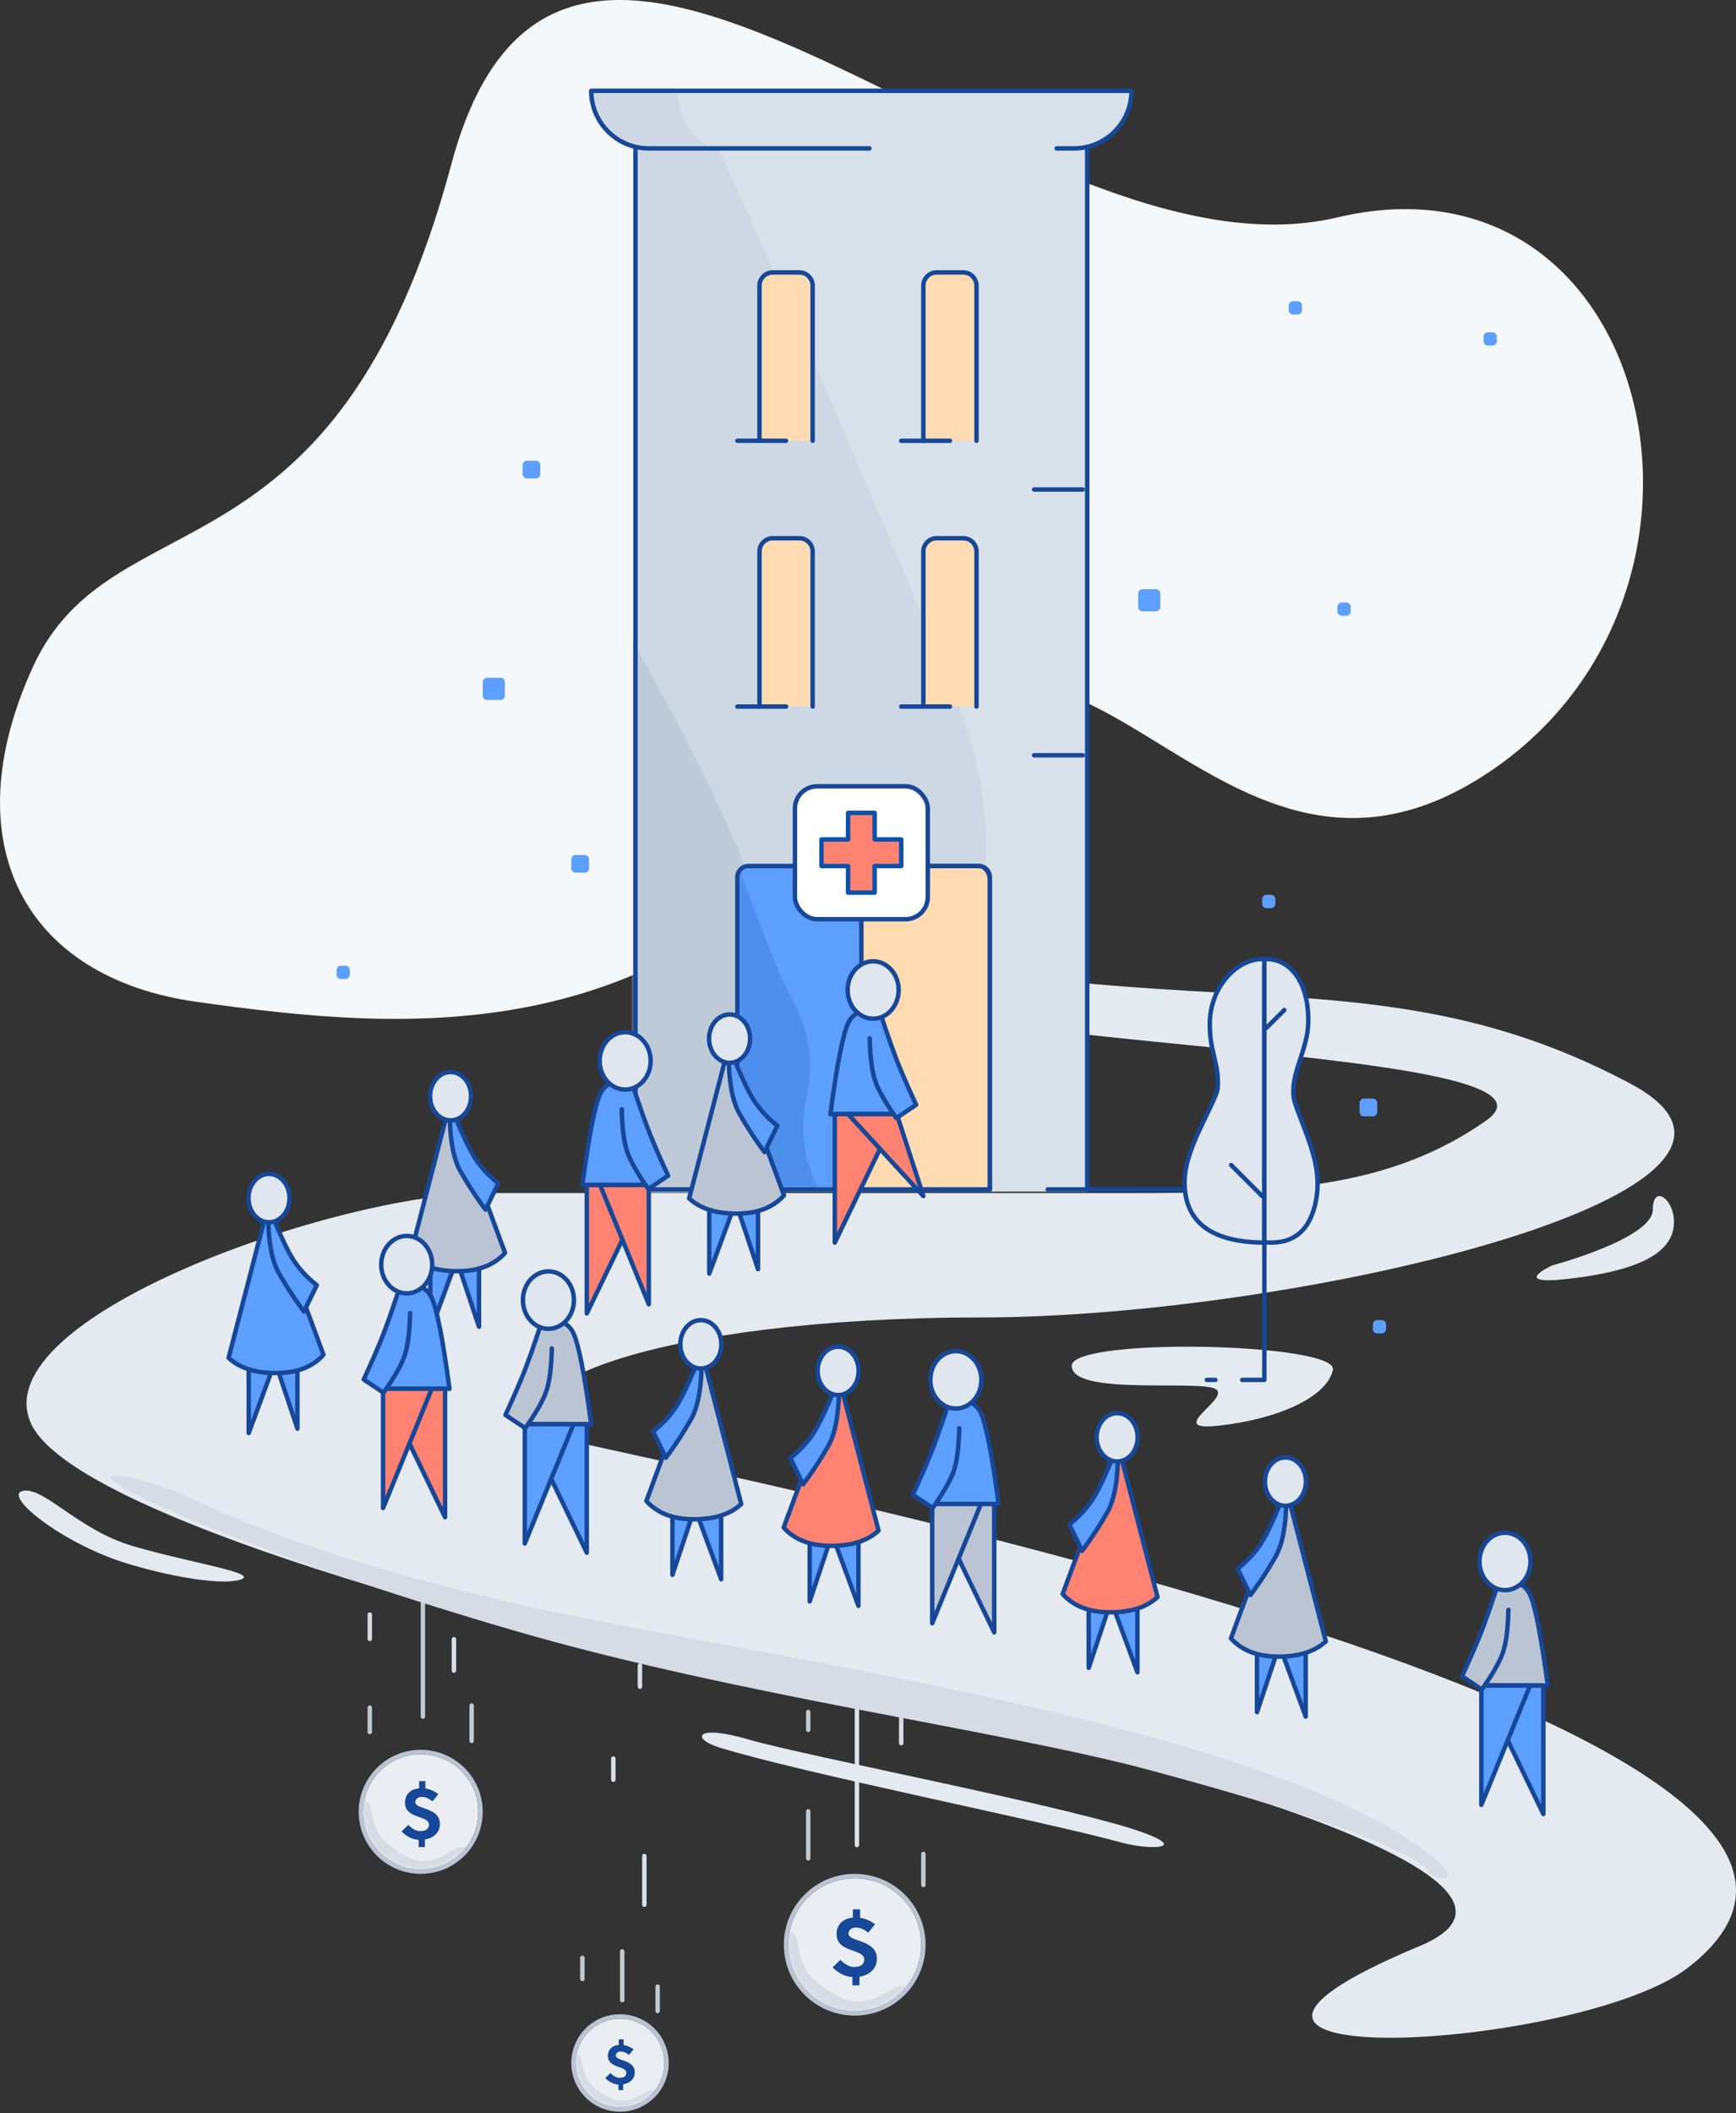 <svg width='392' height='477' xmlns='http://www.w3.org/2000/svg' xmlns:xlink='http://www.w3.org/1999/xlink'><rect width="100%" height="100%" fill="#333333" stroke="none"/><defs><circle id='a' cx='15' cy='15' r='15'/><path id='c' d='M143.5 269V21.5h102V269'/><path d='M133.5 20.5h122c0 7.18-5.82 13-13 13h-96c-7.18 0-13-5.82-13-13z' id='e'/><path d='M167 196h56v70a2 2 0 0 1-2 2h-52a2 2 0 0 1-2-2v-70z' id='g'/><circle id='i' cx='10' cy='10' r='10'/><circle id='k' cx='13' cy='13' r='13'/></defs><g fill='none' fill-rule='evenodd'><g transform='translate(178 424)'><mask id='b' fill='#fff'><use xlink:href='#a'/></mask><use fill='#EAEEF2' xlink:href='#a'/><path d='M2 14c1 5.953 2 8.5 9 12.5s12-2.34 15-2.34 2.5 1.293 1 3.34c-1.5 2.047-16 17.936-27.5 2.218S1 8.048 2 14z' fill='#D6DBE4' mask='url(#b)'/><circle stroke='#BBC4D3' stroke-linecap='square' stroke-linejoin='round' cx='15' cy='15' r='15.5'/><path d='M10 20.118l1.765-1.706c.804.764 1.804 1.608 3.098 1.608 1.47 0 2.294-.589 2.294-1.687 0-1.215-1.51-1.588-3.04-2.157-1.588-.568-3.215-1.392-3.215-3.568 0-2.275 1.588-3.55 3.686-3.726V7h1.628v1.922c1.215.176 2.294.666 3.392 1.45l-1.55 1.903c-.803-.648-1.705-1.157-2.823-1.157-.784 0-1.647.45-1.647 1.372 0 .922 1.47 1.255 3 1.824 1.647.627 3.412 1.53 3.412 3.843 0 2.412-1.824 3.725-3.922 4.059v1.96h-1.607v-1.882c-1.765-.118-3.138-.882-4.471-2.176z' fill='#164798'/></g><path d='M193.5 416.5v-35.246' stroke='#DAE0E8' stroke-linecap='round' stroke-linejoin='round'/><path d='M182.5 390.5v-4.029m0 33.029v-10.613m26 16.613v-7' stroke='#C1CAD2' stroke-linecap='round' stroke-linejoin='round'/><path d='M203.5 393.5v-7' stroke='#D6DBE4' stroke-linecap='round' stroke-linejoin='round'/><path d='M83.5 390.971v-5.5' stroke='#C1CAD2' stroke-linecap='round' stroke-linejoin='round'/><path d='M83.5 369.971v-5.5' stroke='#D6DBE4' stroke-linecap='round' stroke-linejoin='round'/><path d='M95.5 387.5v-37.927m11 43.427v-8' stroke='#C1CAD2' stroke-linecap='round' stroke-linejoin='round'/><path d='M102.5 370.04v7.066' stroke='#DAE0E8' stroke-linecap='round' stroke-linejoin='round'/><path d='M140.5 451.5v-11' stroke='#C1CAD2' stroke-linecap='round' stroke-linejoin='round'/><path d='M145.5 429.971v-11' stroke='#DAE0E8' stroke-linecap='round' stroke-linejoin='round'/><path d='M131.5 446.746v-4.775' stroke='#C1CAD2' stroke-linecap='round' stroke-linejoin='round'/><path d='M138.5 401.746v-4.775m6-16.225v-4.775' stroke='#DAE0E8' stroke-linecap='round' stroke-linejoin='round'/><path d='M148.5 453.971v-5.5' stroke='#C1CAD2' stroke-linecap='round' stroke-linejoin='round'/><path d='M7.397 150.629c18.003-39.516 68.51-16.507 94.515-113.545 26.004-97.039 128.02 29.011 200.032 12.004 72.012-17.006 95.34 86.035 33.005 126.05-62.334 40.016-92.927-63.024-138.022 0-45.094 63.025-104.896 57.708-152.524 51.02-39.186-5.502-55.01-36.014-37.006-75.53z' fill='#F5F8FB'/><path d='M368.06 244.563c45.442 24.095-74.404 52.837-146.812 52.837-72.407 0-116.565 16.314-91.383 27.975 5.3 2.454 324.584 62.385 251.179 118.894-24.198 18.627-132.33 24.978-60.423-4.996 44.082-18.374-104.866-53.087-139.322-57.948-34.455-4.861-163.29-35.968-174.276-59.947-10.986-23.978 69.41-52.061 102.868-52.061h146.313c32.446 0 57.426-.892 79.398-16.378 21.972-15.486-110.558-16.108-134.827-27.475-16.177-7.577-25.468-11.906 30.46-4.996 55.929 6.91 91.383 0 136.825 24.095z' fill='#E4EAEF'/><mask id='d' fill='#fff'><use xlink:href='#c'/></mask><use fill='#D8E0EA' xlink:href='#c'/><path d='M159 26.23c24.667 54.647 43.667 98.57 57 131.77 13.333 33.2 6.667 66.143-20 98.83L124.5 291V14L159 26.23z' fill='#CED8E4' mask='url(#d)'/><path d='M136 133.378c23 37.673 38 71.264 45 100.775 7 29.51-6 47.191-39 53.04l-6-153.815z' fill='#BFCAD9' mask='url(#d)'/><path stroke='#164798' stroke-linecap='round' stroke-linejoin='round' d='M143.5 268.5v-247h102v247'/><path d='M208.5 99.5v-35a3 3 0 0 1 3-3h6a3 3 0 0 1 3 3v35' stroke='#164798' fill='#FFDBB1' stroke-linecap='round' stroke-linejoin='round'/><path d='M214.5 99.5h-11m41 11h-11m11 60h-11' stroke='#164798' stroke-linecap='round' stroke-linejoin='round'/><mask id='f' fill='#fff'><use xlink:href='#e'/></mask><use fill='#D8E0EA' xlink:href='#e'/><path d='M162.5 34.308c-6-2.42-9.187-6.924-9.562-13.512S145.251 12.41 131 15.402l3 23.276 28.5-4.37z' fill='#CED8E4' mask='url(#f)'/><path d='M196.328 33.5H146.5c-7.18 0-13-5.82-13-13h122c0 7.18-5.82 13-13 13h-3.895m32.378 235h-34.408m-75.592 0H137.5' stroke='#164798' stroke-linecap='round' stroke-linejoin='round'/><path d='M171.5 99.5v-35a3 3 0 0 1 3-3h6a3 3 0 0 1 3 3v35' stroke='#164798' fill='#FFDBB1' stroke-linecap='round' stroke-linejoin='round'/><path d='M177.5 99.5h-11' stroke='#164798' stroke-linecap='round' stroke-linejoin='round'/><path d='M171.5 159.5v-35a3 3 0 0 1 3-3h6a3 3 0 0 1 3 3v35' stroke='#164798' fill='#FFDBB1' stroke-linecap='round' stroke-linejoin='round'/><path d='M177.5 159.5h-11' stroke='#164798' stroke-linecap='round' stroke-linejoin='round'/><path d='M208.5 159.5v-35a3 3 0 0 1 3-3h6a3 3 0 0 1 3 3v35' stroke='#164798' fill='#FFDBB1' stroke-linecap='round' stroke-linejoin='round'/><path d='M214.5 159.5h-11' stroke='#164798' stroke-linecap='round' stroke-linejoin='round'/><mask id='h' fill='#fff'><use xlink:href='#g'/></mask><use fill='#5C9FFF' transform='matrix(1 0 0 -1 0 464)' xlink:href='#g'/><path d='M175 217.348c4 10.043 10.053 15.073 7 31.01-2.035 10.623.965 19.98 9 28.068l-33-1.61 6-86.4c4.667 12.592 8.333 22.236 11 28.932z' fill='#4E8EEC' mask='url(#h)'/><path d='M166.5 268.5h57V198a2.5 2.5 0 0 0-2.5-2.5h-52a2.5 2.5 0 0 0-2.5 2.5v70.5z' stroke='#164798' stroke-linecap='round' stroke-linejoin='round'/><path d='M194.5 268.5v-69.929c0-1.672 1.088-3.071 2.5-3.071h24c1.412 0 2.5 1.399 2.5 3.071V268.5h-29z' stroke='#164798' fill='#FFDBB1' stroke-linecap='round' stroke-linejoin='round'/><rect stroke='#164798' fill='#FFF' stroke-linecap='round' stroke-linejoin='round' x='179.5' y='177.5' width='30' height='30' rx='5'/><path d='M197.5 189.5h6v6h-6v6h-6v-6h-6v-6h6v-6h6v6z' stroke='#0951AA' fill='#FF8370' stroke-linecap='round' stroke-linejoin='round'/><path d='M5.5 336.5c-5.639.6 8.488 12.058 23.562 16.557 11.678 3.485 21.997 4.718 25.36 3.478 4.02-1.482-11.24-3.67-24.425-7.53C17.924 345.471 10.284 335.991 5.5 336.5zm157 58c19.131 5.887 72.46 16.443 91 21.5 5.5 1.5 14.5 1.5 5.5-2-14.603-5.679-76.816-17.48-90-21.34-12.073-3.534-13-.16-6.5 1.84zm187.975-108.834s22.738-6.073 22.738-12.604c0-6.532 5.982-1.495 4.572 4.68-1.41 6.175-10.32 9.437-23.731 10.95-13.41 1.512-3.579-3.026-3.579-3.026zm-76.719 27.614c-6.049-1.537-31.756 1.539-31.756-4.97 0-6.509 60.385-5.202 58.976.952-1.41 6.153-12.305 11.053-25.708 12.56-13.403 1.507 4.537-7.003-1.512-8.541z' fill='#E4EAEF'/><path d='M110 153h3a1 1 0 0 1 1 1v3a1 1 0 0 1-1 1h-3a1 1 0 0 1-1-1v-3a1 1 0 0 1 1-1zm198 95h2a1 1 0 0 1 1 1v2a1 1 0 0 1-1 1h-2a1 1 0 0 1-1-1v-2a1 1 0 0 1 1-1zm-50-115h3a1 1 0 0 1 1 1v3a1 1 0 0 1-1 1h-3a1 1 0 0 1-1-1v-3a1 1 0 0 1 1-1zm-139-29h2a1 1 0 0 1 1 1v2a1 1 0 0 1-1 1h-2a1 1 0 0 1-1-1v-2a1 1 0 0 1 1-1zm11 89h2a1 1 0 0 1 1 1v2a1 1 0 0 1-1 1h-2a1 1 0 0 1-1-1v-2a1 1 0 0 1 1-1zm-53 25h1a1 1 0 0 1 1 1v1a1 1 0 0 1-1 1h-1a1 1 0 0 1-1-1v-1a1 1 0 0 1 1-1zM336 75h1a1 1 0 0 1 1 1v1a1 1 0 0 1-1 1h-1a1 1 0 0 1-1-1v-1a1 1 0 0 1 1-1zm-25 223h1a1 1 0 0 1 1 1v1a1 1 0 0 1-1 1h-1a1 1 0 0 1-1-1v-1a1 1 0 0 1 1-1zm-8-162h1a1 1 0 0 1 1 1v1a1 1 0 0 1-1 1h-1a1 1 0 0 1-1-1v-1a1 1 0 0 1 1-1zm-17 66h1a1 1 0 0 1 1 1v1a1 1 0 0 1-1 1h-1a1 1 0 0 1-1-1v-1a1 1 0 0 1 1-1zm6-134h1a1 1 0 0 1 1 1v1a1 1 0 0 1-1 1h-1a1 1 0 0 1-1-1v-1a1 1 0 0 1 1-1z' fill='#5C9FFF'/><path d='M198.793 228.4l3.707 23.1h-15c1.528-11.41 2.892-18.31 4.093-20.7 1.201-2.39 3.601-3.19 7.2-2.4z' stroke='#164798' fill='#5C9FFF' stroke-linecap='round' stroke-linejoin='round'/><path stroke='#164798' fill='#FF8370' stroke-linecap='round' stroke-linejoin='round' d='M188.5 251.5h14l-14 29z'/><path stroke='#164798' fill='#FF8370' stroke-linecap='round' stroke-linejoin='round' d='M208.5 270l-17-18.5h11z'/><path d='M196.393 234.4c.102 4.244.502 7.414 1.2 9.51.699 2.096 2.299 4.926 4.8 8.49l4.476-3c-1.598-3.463-2.914-6.463-3.949-9-1.035-2.537-2.41-6.417-4.127-11.64' stroke='#164798' fill='#5C9FFF' stroke-linecap='round' stroke-linejoin='round'/><ellipse stroke='#164798' fill='#E0E6ED' stroke-linecap='round' stroke-linejoin='round' cx='197.16' cy='223.48' rx='5.76' ry='6.48'/><path d='M142.793 244.4l3.707 23.1h-15c1.528-11.41 2.892-18.31 4.093-20.7 1.201-2.39 3.601-3.19 7.2-2.4z' stroke='#164798' fill='#5C9FFF' stroke-linecap='round' stroke-linejoin='round'/><path stroke='#164798' fill='#FF8370' stroke-linecap='round' stroke-linejoin='round' d='M132.5 267.5h14l-14 29z'/><path stroke='#164798' fill='#FF8370' stroke-linecap='round' stroke-linejoin='round' d='M146.5 294.426l-11-26.926h11z'/><path d='M140.393 250.4c.102 4.244.502 7.414 1.2 9.51.699 2.096 2.299 4.926 4.8 8.49l4.476-3c-1.598-3.463-2.914-6.463-3.949-9-1.035-2.537-2.41-6.417-4.127-11.64' stroke='#164798' fill='#5C9FFF' stroke-linecap='round' stroke-linejoin='round'/><ellipse stroke='#164798' fill='#E0E6ED' stroke-linecap='round' stroke-linejoin='round' cx='141.16' cy='239.48' rx='5.76' ry='6.48'/><path stroke='#164798' fill='#5C9FFF' stroke-linecap='round' stroke-linejoin='round' d='M108.161 284.5h-5l5 15zm-11 16l6.78-18.357-6.78-2.643z'/><path d='M92.619 283.519c2.46 2.292 6.032 3.439 10.713 3.439 4.681 0 8.252-1.376 10.713-4.127L101.56 249.07l-8.942 34.449z' stroke='#164798' fill='#BBC4D3' stroke-linecap='round' stroke-linejoin='round'/><path d='M112.531 267.115l-2.888 5.953a84.736 84.736 0 0 1-5.678-8.685c-1.757-3.074-2.558-8.178-2.404-15.313 2.29 5.79 4.114 9.79 5.476 11.999 1.36 2.21 3.192 4.225 5.494 6.046z' stroke='#164798' fill='#5C9FFF' stroke-linecap='round' stroke-linejoin='round'/><ellipse stroke='#164798' fill='#E0E6ED' stroke-linecap='round' stroke-linejoin='round' transform='matrix(-1 0 0 1 203.487 0)' cx='101.743' cy='247.458' rx='4.632' ry='5.458'/><path stroke='#164798' fill='#5C9FFF' stroke-linecap='round' stroke-linejoin='round' d='M67.161 307.5h-5l5 15zm-11 16l6.78-18.357-6.78-2.643z'/><path d='M51.619 306.519c2.46 2.292 6.032 3.439 10.713 3.439 4.681 0 8.252-1.376 10.713-4.127L60.56 272.07l-8.942 34.449z' stroke='#164798' fill='#5C9FFF' stroke-linecap='round' stroke-linejoin='round'/><path d='M71.531 290.115l-2.888 5.953a84.736 84.736 0 0 1-5.678-8.685c-1.757-3.074-2.558-8.178-2.404-15.313 2.29 5.79 4.114 9.79 5.476 11.999 1.36 2.21 3.192 4.225 5.494 6.046z' stroke='#164798' fill='#5C9FFF' stroke-linecap='round' stroke-linejoin='round'/><ellipse stroke='#164798' fill='#E0E6ED' stroke-linecap='round' stroke-linejoin='round' transform='matrix(-1 0 0 1 121.487 0)' cx='60.743' cy='270.458' rx='4.632' ry='5.458'/><path stroke='#164798' fill='#5C9FFF' stroke-linecap='round' stroke-linejoin='round' d='M151.839 340.5h5l-5 15zm11 16l-6.78-18.357 6.78-2.643z'/><path d='M167.381 339.519c-2.46 2.292-6.032 3.439-10.713 3.439-4.681 0-8.252-1.376-10.713-4.127l12.484-33.761 8.942 34.449z' stroke='#164798' fill='#BBC4D3' stroke-linecap='round' stroke-linejoin='round'/><path d='M147.469 323.115l2.888 5.953a84.736 84.736 0 0 0 5.678-8.685c1.757-3.074 2.558-8.178 2.404-15.313-2.29 5.79-4.114 9.79-5.476 11.999-1.36 2.21-3.192 4.225-5.494 6.046z' stroke='#164798' fill='#5C9FFF' stroke-linecap='round' stroke-linejoin='round'/><ellipse stroke='#164798' fill='#E0E6ED' stroke-linecap='round' stroke-linejoin='round' cx='158.257' cy='303.458' rx='4.632' ry='5.458'/><path stroke='#164798' fill='#5C9FFF' stroke-linecap='round' stroke-linejoin='round' d='M182.839 346.5h5l-5 15zm11 16l-6.78-18.357 6.78-2.643z'/><path d='M198.381 345.519c-2.46 2.292-6.032 3.439-10.713 3.439-4.681 0-8.252-1.376-10.713-4.127l12.484-33.761 8.942 34.449z' stroke='#164798' fill='#FF8370' stroke-linecap='round' stroke-linejoin='round'/><path d='M178.469 329.115l2.888 5.953a84.736 84.736 0 0 0 5.678-8.685c1.757-3.074 2.558-8.178 2.404-15.313-2.29 5.79-4.114 9.79-5.476 11.999-1.36 2.21-3.192 4.225-5.494 6.046z' stroke='#164798' fill='#5C9FFF' stroke-linecap='round' stroke-linejoin='round'/><ellipse stroke='#164798' fill='#E0E6ED' stroke-linecap='round' stroke-linejoin='round' cx='189.257' cy='309.458' rx='4.632' ry='5.458'/><path d='M214.207 316.4l-3.707 23.1h15c-1.528-11.41-2.892-18.31-4.093-20.7-1.201-2.39-3.601-3.19-7.2-2.4z' stroke='#164798' fill='#5C9FFF' stroke-linecap='round' stroke-linejoin='round'/><path stroke='#164798' fill='#BBC4D3' stroke-linecap='round' stroke-linejoin='round' d='M224.5 339.5h-14l14 29z'/><path stroke='#164798' fill='#BBC4D3' stroke-linecap='round' stroke-linejoin='round' d='M210.5 366.426l11-26.926h-11z'/><path d='M216.607 322.4c-.102 4.244-.502 7.414-1.2 9.51-.699 2.096-2.299 4.926-4.8 8.49l-4.476-3c1.598-3.463 2.914-6.463 3.949-9 1.035-2.537 2.41-6.417 4.127-11.64' stroke='#164798' fill='#5C9FFF' stroke-linecap='round' stroke-linejoin='round'/><ellipse stroke='#164798' fill='#E0E6ED' stroke-linecap='round' stroke-linejoin='round' transform='matrix(-1 0 0 1 431.68 0)' cx='215.84' cy='311.48' rx='5.76' ry='6.48'/><path d='M122.207 298.4l-3.707 23.1h15c-1.528-11.41-2.892-18.31-4.093-20.7-1.201-2.39-3.601-3.19-7.2-2.4z' stroke='#164798' fill='#BBC4D3' stroke-linecap='round' stroke-linejoin='round'/><path stroke='#164798' fill='#5C9FFF' stroke-linecap='round' stroke-linejoin='round' d='M132.5 321.5h-14l14 29z'/><path stroke='#164798' fill='#5C9FFF' stroke-linecap='round' stroke-linejoin='round' d='M118.5 348.426l11-26.926h-11z'/><path d='M124.607 304.4c-.102 4.244-.502 7.414-1.2 9.51-.699 2.096-2.299 4.926-4.8 8.49l-4.476-3c1.598-3.463 2.914-6.463 3.949-9 1.035-2.537 2.41-6.417 4.127-11.64' stroke='#164798' fill='#BBC4D3' stroke-linecap='round' stroke-linejoin='round'/><ellipse stroke='#164798' fill='#E0E6ED' stroke-linecap='round' stroke-linejoin='round' transform='matrix(-1 0 0 1 247.68 0)' cx='123.84' cy='293.48' rx='5.76' ry='6.48'/><path d='M90.207 290.4L86.5 313.5h15c-1.528-11.41-2.892-18.31-4.093-20.7-1.201-2.39-3.601-3.19-7.2-2.4z' stroke='#164798' fill='#5C9FFF' stroke-linecap='round' stroke-linejoin='round'/><path stroke='#164798' fill='#FF8370' stroke-linecap='round' stroke-linejoin='round' d='M100.5 313.5h-14l14 29z'/><path stroke='#164798' fill='#FF8370' stroke-linecap='round' stroke-linejoin='round' d='M86.5 340.426l11-26.926h-11z'/><path d='M92.607 296.4c-.102 4.244-.502 7.414-1.2 9.51-.699 2.096-2.299 4.926-4.8 8.49l-4.476-3c1.598-3.463 2.914-6.463 3.949-9 1.035-2.537 2.41-6.417 4.127-11.64' stroke='#164798' fill='#5C9FFF' stroke-linecap='round' stroke-linejoin='round'/><ellipse stroke='#164798' fill='#E0E6ED' stroke-linecap='round' stroke-linejoin='round' transform='matrix(-1 0 0 1 183.68 0)' cx='91.84' cy='285.48' rx='5.76' ry='6.48'/><path stroke='#164798' fill='#5C9FFF' stroke-linecap='round' stroke-linejoin='round' d='M171.161 271.5h-5l5 15zm-11 16l6.78-18.357-6.78-2.643z'/><path d='M155.619 270.519c2.46 2.292 6.032 3.439 10.713 3.439 4.681 0 8.252-1.376 10.713-4.127L164.56 236.07l-8.942 34.449z' stroke='#164798' fill='#BBC4D3' stroke-linecap='round' stroke-linejoin='round'/><path d='M175.531 254.115l-2.888 5.953a84.736 84.736 0 0 1-5.678-8.685c-1.757-3.074-2.558-8.178-2.404-15.313 2.29 5.79 4.114 9.79 5.476 11.999 1.36 2.21 3.192 4.225 5.494 6.046z' stroke='#164798' fill='#5C9FFF' stroke-linecap='round' stroke-linejoin='round'/><ellipse stroke='#164798' fill='#E0E6ED' stroke-linecap='round' stroke-linejoin='round' transform='matrix(-1 0 0 1 329.487 0)' cx='164.743' cy='234.458' rx='4.632' ry='5.458'/><path d='M292.05 246.417c-.012-1.56.262-3.105.834-5.054.203-.689.28-.926.827-2.598 1.237-3.774 1.71-5.846 1.71-8.54 0-8.453-4.02-13.725-9.421-13.725h-.5v63.924l.464.034c6.214.455 10-2.815 11.233-9.654.863-4.79-.016-9.146-2.454-15.548-2.673-7.016-2.677-7.028-2.692-8.839zm-17.057-1.782c.017-2.003-.189-3.412-.723-5.66l-.17-.704c-.663-2.771-.92-4.477-.92-7.137 0-8.221 6.002-14.634 11.82-14.634h.5v64.008l-.508-.008c-10.178-.168-15.984-3.685-17.24-10.542l-.003-.019c-.864-4.722.368-9.203 3.547-15.82 3.74-7.784 3.682-7.648 3.697-9.484z' stroke='#164798' fill='#E0E6ED' stroke-linecap='square' stroke-linejoin='round'/><path d='M285.5 311v-93m-5 93.5h5m-11.054 0H272.5M285 270l-7-7m8-31l4-4' stroke='#164798' stroke-linecap='round' stroke-linejoin='round'/><path d='M338.207 357.4l-3.707 23.1h15c-1.528-11.41-2.892-18.31-4.093-20.7-1.201-2.39-3.601-3.19-7.2-2.4z' stroke='#164798' fill='#BBC4D3' stroke-linecap='round' stroke-linejoin='round'/><path stroke='#164798' fill='#5C9FFF' stroke-linecap='round' stroke-linejoin='round' d='M348.5 380.5h-14l14 29z'/><path stroke='#164798' fill='#5C9FFF' stroke-linecap='round' stroke-linejoin='round' d='M334.5 407.426l11-26.926h-11z'/><path d='M340.607 363.4c-.102 4.244-.502 7.414-1.2 9.51-.699 2.096-2.299 4.926-4.8 8.49l-4.476-3c1.598-3.463 2.914-6.463 3.949-9 1.035-2.537 2.41-6.417 4.127-11.64' stroke='#164798' fill='#BBC4D3' stroke-linecap='round' stroke-linejoin='round'/><ellipse stroke='#164798' fill='#E0E6ED' stroke-linecap='round' stroke-linejoin='round' transform='matrix(-1 0 0 1 679.68 0)' cx='339.84' cy='352.48' rx='5.76' ry='6.48'/><path stroke='#164798' fill='#5C9FFF' stroke-linecap='round' stroke-linejoin='round' d='M245.839 361.5h5l-5 15zm11 16l-6.78-18.357 6.78-2.643z'/><path d='M261.381 360.519c-2.46 2.292-6.032 3.439-10.713 3.439-4.681 0-8.252-1.376-10.713-4.127l12.484-33.761 8.942 34.449z' stroke='#164798' fill='#FF8370' stroke-linecap='round' stroke-linejoin='round'/><path d='M241.469 344.115l2.888 5.953a84.736 84.736 0 0 0 5.678-8.685c1.757-3.074 2.558-8.178 2.404-15.313-2.29 5.79-4.114 9.79-5.476 11.999-1.36 2.21-3.192 4.225-5.494 6.046z' stroke='#164798' fill='#5C9FFF' stroke-linecap='round' stroke-linejoin='round'/><ellipse stroke='#164798' fill='#E0E6ED' stroke-linecap='round' stroke-linejoin='round' cx='252.257' cy='324.458' rx='4.632' ry='5.458'/><path stroke='#164798' fill='#5C9FFF' stroke-linecap='round' stroke-linejoin='round' d='M283.839 371.5h5l-5 15zm11 16l-6.78-18.357 6.78-2.643z'/><path d='M299.381 370.519c-2.46 2.292-6.032 3.439-10.713 3.439-4.681 0-8.252-1.376-10.713-4.127l12.484-33.761 8.942 34.449z' stroke='#164798' fill='#BBC4D3' stroke-linecap='round' stroke-linejoin='round'/><path d='M279.469 354.115l2.888 5.953a84.736 84.736 0 0 0 5.678-8.685c1.757-3.074 2.558-8.178 2.404-15.313-2.29 5.79-4.114 9.79-5.476 11.999-1.36 2.21-3.192 4.225-5.494 6.046z' stroke='#164798' fill='#5C9FFF' stroke-linecap='round' stroke-linejoin='round'/><ellipse stroke='#164798' fill='#E0E6ED' stroke-linecap='round' stroke-linejoin='round' cx='290.257' cy='334.458' rx='4.632' ry='5.458'/><path d='M41.58 337.529c6.493 3.005 28.469 14.025 77.415 25.045 48.945 11.02 171.217 26.855 206.272 58.106 4.495 4.008-1 4.008-2.498 2.004-5.118-6.845-41.818-17.354-62.93-23.042-33.463-9.017-93.007-16.777-143.841-31.582s-82.908-28.528-89.401-33.036c-6.493-4.508 8.49-.501 14.983 2.505z' fill='#D6DBE4'/><g transform='translate(130 455.696)'><mask id='j' fill='#fff'><use xlink:href='#i'/></mask><use fill='#EAEEF2' xlink:href='#i'/><path d='M1.333 9.333c.667 3.969 1.334 5.667 6 8.334 4.667 2.666 8-1.56 10-1.56s1.667.861.667 2.226S7.333 30.291-.333 19.812C-8 9.333.667 5.365 1.333 9.333z' fill='#D6DBE4' mask='url(#j)'/><circle stroke='#BBC4D3' stroke-linecap='square' stroke-linejoin='round' cx='10' cy='10' r='10.5'/><path d='M6.667 13.412l1.176-1.137c.536.51 1.203 1.071 2.065 1.071.98 0 1.53-.392 1.53-1.124 0-.81-1.007-1.059-2.026-1.438-1.06-.379-2.144-.928-2.144-2.379 0-1.516 1.059-2.366 2.457-2.483V4.667h1.085v1.28c.81.118 1.53.445 2.262.968l-1.033 1.268c-.536-.431-1.137-.771-1.882-.771-.523 0-1.098.3-1.098.915 0 .614.98.836 2 1.215 1.098.419 2.274 1.02 2.274 2.563 0 1.607-1.215 2.483-2.614 2.705v1.308H9.647v-1.255c-1.176-.079-2.091-.588-2.98-1.451z' fill='#164798'/></g><g transform='translate(82 396)'><mask id='l' fill='#fff'><use xlink:href='#k'/></mask><use fill='#EAEEF2' xlink:href='#k'/><path d='M1.733 12.133c.867 5.16 1.734 7.367 7.8 10.834 6.067 3.466 10.4-2.028 13-2.028 2.6 0 2.167 1.12.867 2.894-1.3 1.775-13.867 15.545-23.833 1.923C-10.4 12.133.867 6.974 1.733 12.133z' fill='#D6DBE4' mask='url(#l)'/><circle stroke='#BBC4D3' stroke-linecap='square' stroke-linejoin='round' cx='13' cy='13' r='13.5'/><path d='M8.667 17.435l1.53-1.478c.696.663 1.562 1.393 2.684 1.393 1.275 0 1.988-.51 1.988-1.461 0-1.054-1.308-1.377-2.634-1.87-1.376-.492-2.787-1.206-2.787-3.092 0-1.971 1.377-3.076 3.195-3.229V6.067h1.41v1.665c1.054.153 1.989.578 2.94 1.258l-1.342 1.648c-.697-.56-1.478-1.003-2.447-1.003-.68 0-1.428.391-1.428 1.19 0 .799 1.275 1.087 2.6 1.58 1.428.544 2.957 1.326 2.957 3.33 0 2.091-1.58 3.23-3.398 3.519v1.699H12.54v-1.631c-1.53-.102-2.719-.765-3.874-1.887z' fill='#164798'/></g></g></svg>